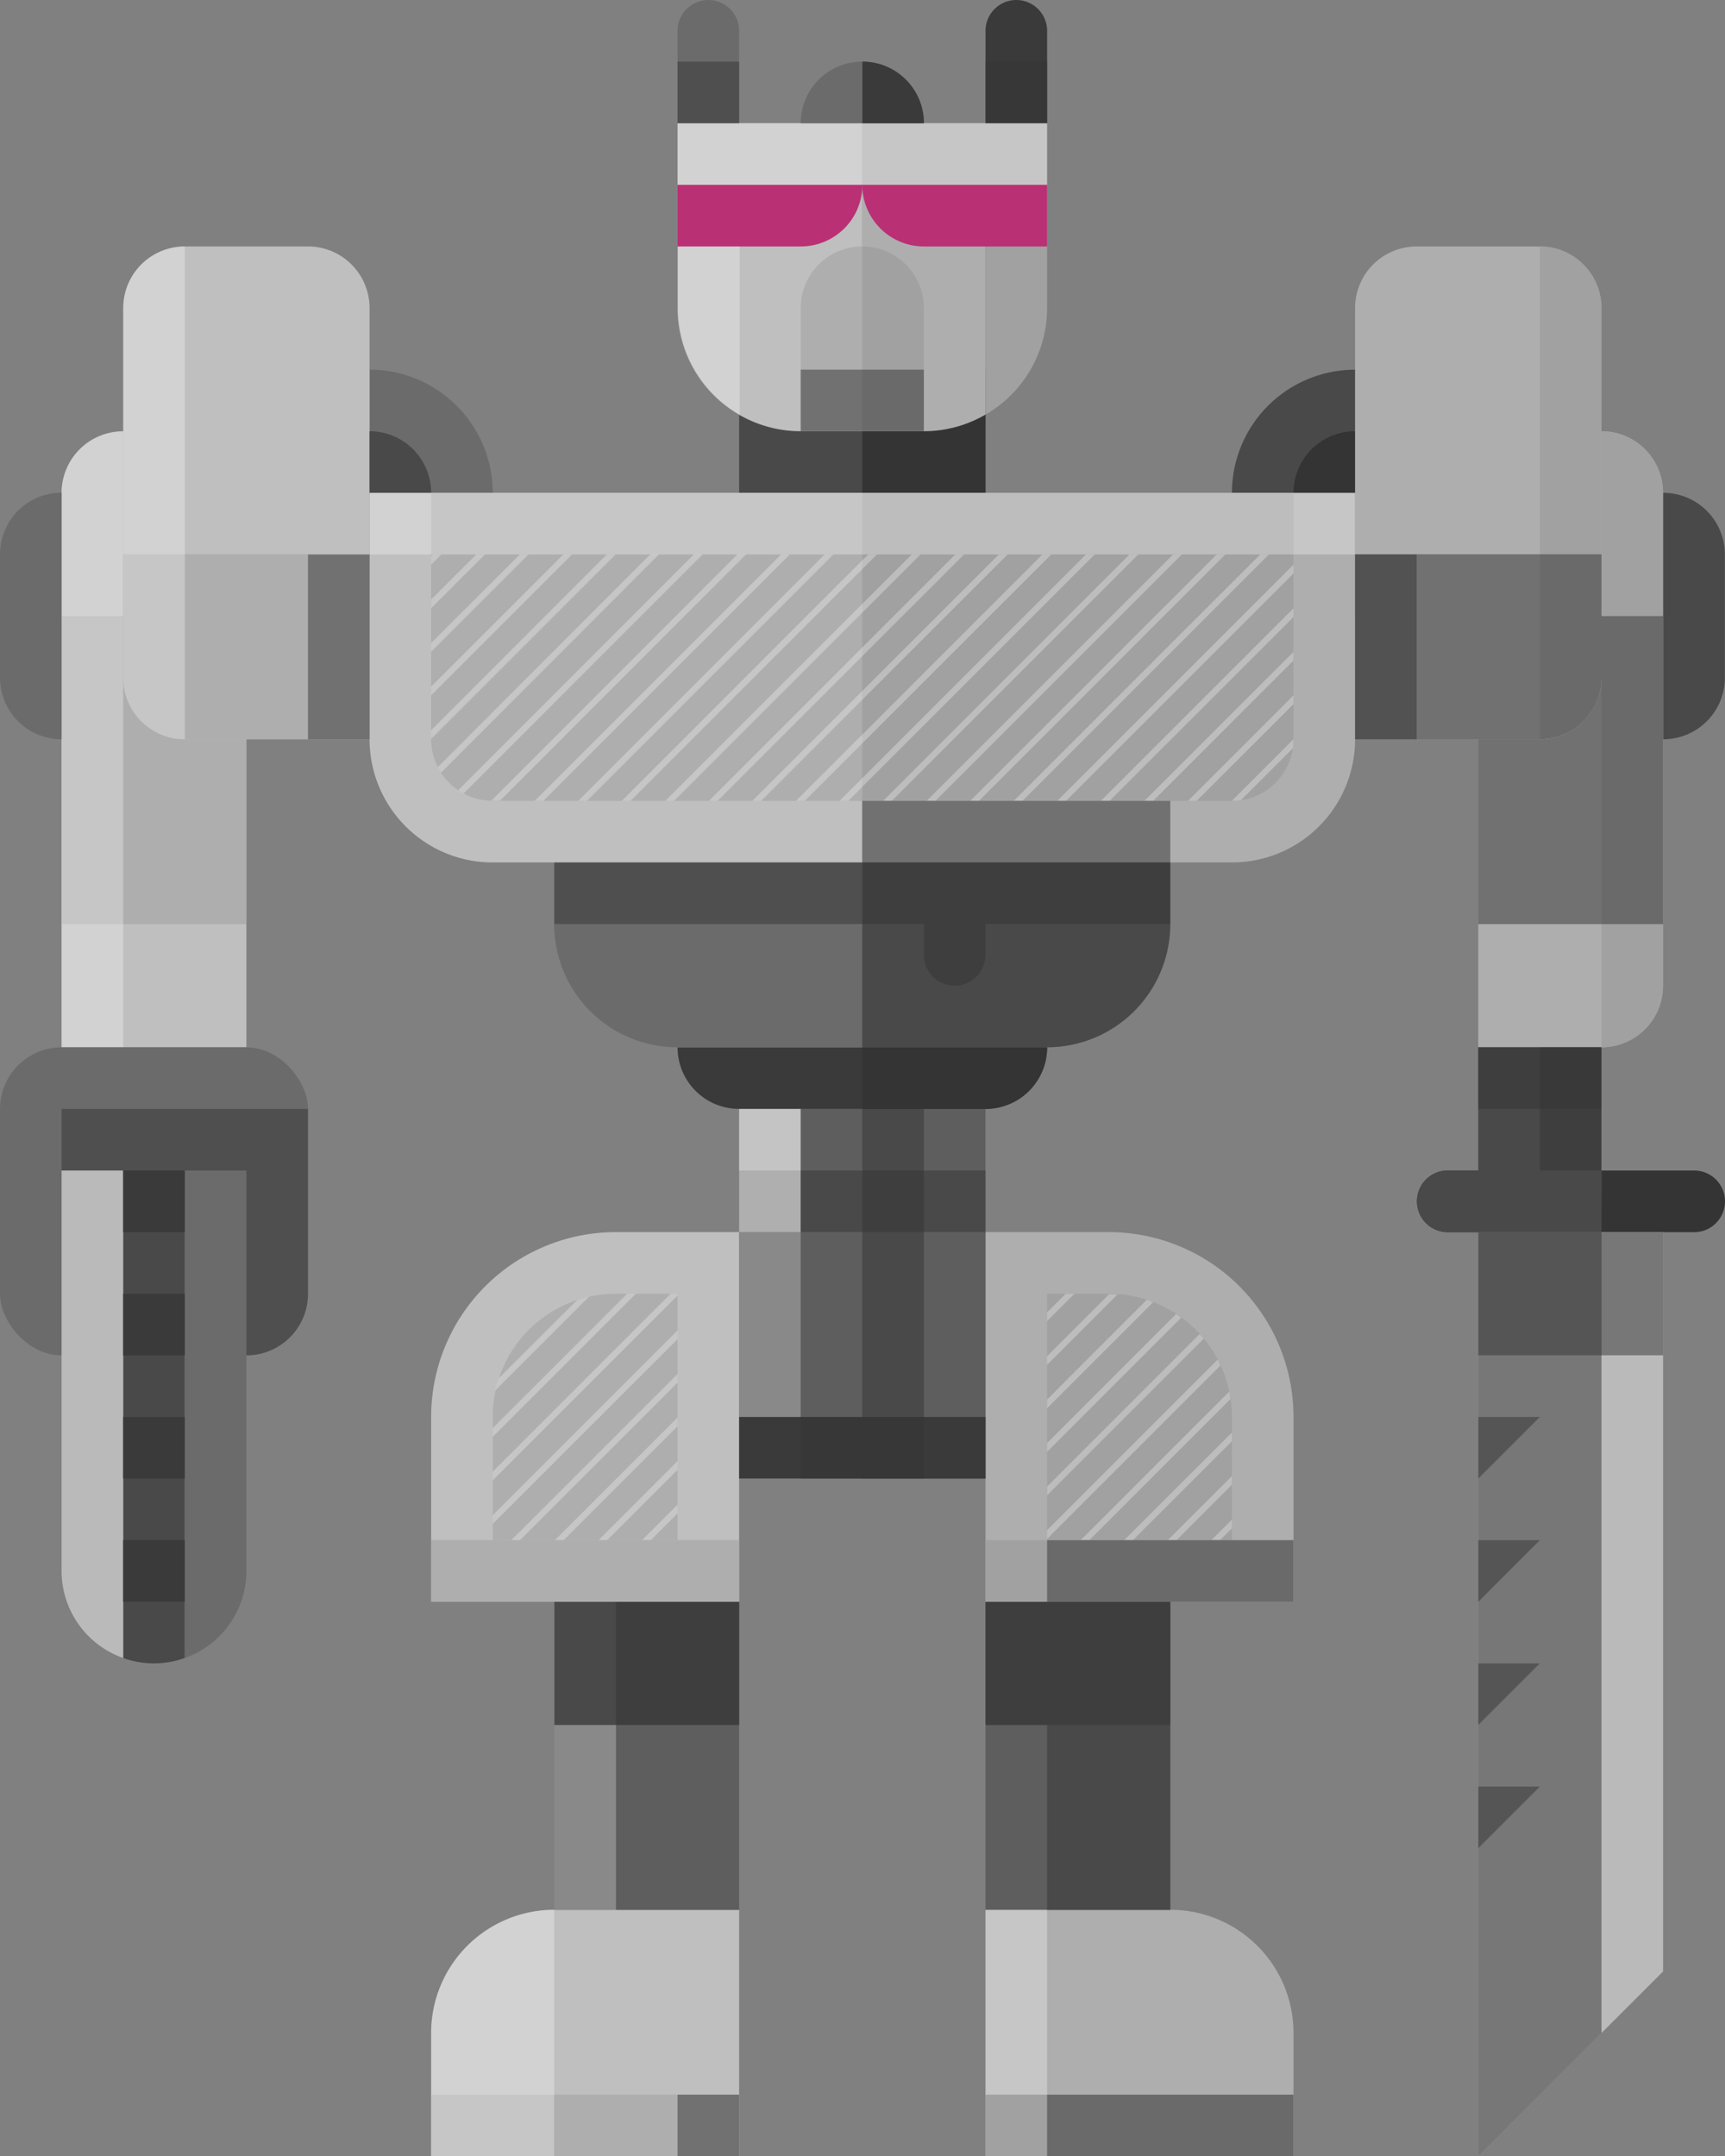 <svg xmlns="http://www.w3.org/2000/svg" viewBox="0 0 249.02 311.21"><rect x="0" y="0" width="249.02" height="311.21" fill="#808080" stroke="none"/><title>Depositphotos_121845536_03</title><g data-name="Layer 2"><path data-name="&lt;Rectangle&gt;" d="M17.78 62.24h17.79v88.92H8.89v-80a8.89 8.89 0 0 1 8.89-8.92z" fill="#bfbfbf"/><path data-name="&lt;Rectangle&gt;" fill="#aeaeae" d="M8.89 88.92h26.68v44.46H8.89z"/><path data-name="&lt;Path&gt;" d="M17.78 151.16H8.89v-80a8.89 8.89 0 0 1 8.89-8.89z" fill="#fff" opacity=".3"/><path data-name="&lt;Rectangle&gt;" fill="#494949" d="M106.7 53.35h35.57v17.78H106.7z"/><path data-name="&lt;Rectangle&gt;" fill="#343434" d="M124.48 53.35h17.78v17.78h-17.78z"/><path data-name="&lt;Path&gt;" d="M124.48 17.78v44.46h8.89a17.68 17.68 0 0 0 8.89-2.4V35.57h8.89V17.78z" fill="#aeaeae"/><path data-name="&lt;Path&gt;" d="M142.27 59.84a17.76 17.76 0 0 0 8.89-15.39v-8.88h-8.89z" fill="#a1a1a1"/><path data-name="&lt;Path&gt;" d="M97.81 17.78v26.68a17.78 17.78 0 0 0 17.78 17.78h8.89V17.78z" fill="#bfbfbf"/><path data-name="&lt;Rectangle&gt;" d="M80 275.64h26.7v35.57H62.24v-17.78A17.78 17.78 0 0 1 80 275.64z" fill="#bfbfbf"/><path data-name="&lt;Rectangle&gt;" d="M142.27 275.64h26.68a17.78 17.78 0 0 1 17.78 17.78v17.78h-44.46v-35.56z" fill="#aeaeae"/><path data-name="&lt;Rectangle&gt;" fill="#898989" d="M80.03 231.19h26.68v44.46H80.03z"/><path data-name="&lt;Rectangle&gt;" fill="#898989" d="M142.27 231.19h26.68v44.46h-26.68z"/><path data-name="&lt;Rectangle&gt;" d="M88.92 177.83h17.78v53.35H62.24v-26.67a26.68 26.68 0 0 1 26.68-26.68z" fill="#bfbfbf"/><path data-name="&lt;Rectangle&gt;" d="M97.81 186.73v35.57H71.13v-17.79a17.78 17.78 0 0 1 17.78-17.78h8.9z" fill="#aeaeae"/><path data-name="&lt;Rectangle&gt;" d="M142.27 177.83h17.78a26.68 26.68 0 0 1 26.68 26.68v26.68h-44.46v-53.36z" fill="#aeaeae"/><path data-name="&lt;Rectangle&gt;" d="M177.84 204.51v17.78h-26.68v-35.57h8.85a17.78 17.78 0 0 1 17.83 17.79z" fill="#a1a1a1"/><path data-name="&lt;Rectangle&gt;" fill="#898989" d="M106.7 160.05h35.57v53.35H106.7z"/><path data-name="&lt;Path&gt;" d="M142.27 160.05H106.7a8.89 8.89 0 0 1-8.89-8.89h53.35a8.89 8.89 0 0 1-8.89 8.89z" fill="#3a3a3a"/><path data-name="&lt;Rectangle&gt;" d="M80 124.48h88.92v8.89a17.78 17.78 0 0 1-17.78 17.78H97.81A17.78 17.78 0 0 1 80 133.38v-8.89z" fill="#6b6b6b"/><path data-name="&lt;Path&gt;" d="M53.35 88.92V53.35a17.78 17.78 0 0 1 17.78 17.78 17.78 17.78 0 0 1-17.78 17.79z" fill="#6b6b6b"/><path data-name="&lt;Path&gt;" d="M195.62 88.92a17.78 17.78 0 0 1-17.78-17.78 17.78 17.78 0 0 1 17.78-17.78z" fill="#494949"/><path data-name="&lt;Rectangle&gt;" d="M26.68 35.57h17.78a8.89 8.89 0 0 1 8.89 8.89v62.24H26.68a8.89 8.89 0 0 1-8.89-8.89V44.46a8.89 8.89 0 0 1 8.89-8.89z" fill="#bfbfbf"/><path data-name="&lt;Rectangle&gt;" d="M213.4 62.24h17.78a8.89 8.89 0 0 1 8.89 8.89v71.13a8.89 8.89 0 0 1-8.89 8.89H213.4V62.24z" fill="#aeaeae"/><rect data-name="&lt;Rectangle&gt;" y="151.16" width="44.46" height="44.46" rx="8.89" ry="8.89" fill="#6b6b6b"/><path data-name="&lt;Rectangle&gt;" fill="#494949" d="M213.4 151.16h17.78v17.78H213.4z"/><path data-name="&lt;Path&gt;" d="M244.52 168.94H209a4.45 4.45 0 0 0-4.45 4.45 4.45 4.45 0 0 0 4.45 4.45h35.57a4.45 4.45 0 0 0 4.45-4.45 4.45 4.45 0 0 0-4.5-4.45z" fill="#343434"/><path data-name="&lt;Path&gt;" fill="#bababa" d="M240.08 177.84H213.4v133.37l26.68-26.67v-106.7z"/><path data-name="&lt;Path&gt;" d="M106.7 17.78h-8.89V4.45A4.45 4.45 0 0 1 102.25 0a4.45 4.45 0 0 1 4.45 4.45z" fill="#6b6b6b"/><path data-name="&lt;Path&gt;" d="M151.16 17.78h-8.89V4.45A4.45 4.45 0 0 1 146.71 0a4.45 4.45 0 0 1 4.45 4.45z" fill="#3a3a3a"/><path data-name="&lt;Path&gt;" d="M8.89 106.7A8.89 8.89 0 0 1 0 97.81V80a8.89 8.89 0 0 1 8.89-8.89z" fill="#6b6b6b"/><path data-name="&lt;Path&gt;" d="M240.08 106.7V71.13A8.89 8.89 0 0 1 249 80v17.81a8.89 8.89 0 0 1-8.92 8.89z" fill="#494949"/><g data-name="&lt;Group&gt;" opacity=".3" fill="#fff"><path data-name="&lt;Path&gt;" d="M90.53 186.73l-19.4 19.39v1.26l20.65-20.65h-1.25z"/><path data-name="&lt;Path&gt;" d="M97.81 192.02l-26.68 26.67v1.26l26.68-26.67v-1.26z"/><path data-name="&lt;Path&gt;" d="M97.81 204.59l-17.7 17.7h1.26l16.44-16.44v-1.26z"/><path data-name="&lt;Path&gt;" d="M92.68 222.29h1.26l3.87-3.86v-1.26l-5.13 5.12z"/><path data-name="&lt;Path&gt;" d="M83.32 187.64L72 198.92a17.62 17.62 0 0 0-.48 1.74l13.5-13.5a17.59 17.59 0 0 0-1.7.48z"/><path data-name="&lt;Path&gt;" d="M97.81 186.73h-1l-25.68 25.68v1.25l26.68-26.67v-.26z"/><path data-name="&lt;Path&gt;" d="M97.81 198.31l-23.99 23.98h1.26l22.73-22.73v-1.25z"/><path data-name="&lt;Path&gt;" d="M97.81 210.88L86.4 222.29h1.25l10.16-10.15v-1.26z"/></g><g data-name="&lt;Group&gt;" opacity=".3" fill="#fff"><path data-name="&lt;Path&gt;" d="M151.16 197l10.17-10.17c-.4 0-.79-.06-1.2-.06l-9 9z"/><path data-name="&lt;Path&gt;" d="M169.79 189.65l-18.63 18.63v1.26l19.36-19.36c-.24-.18-.52-.37-.73-.53z"/><path data-name="&lt;Path&gt;" d="M175.78 196.23l-24.62 24.62v1.26l25-25c-.1-.31-.24-.6-.38-.88z"/><path data-name="&lt;Path&gt;" d="M177.84 206.75l-15.55 15.54h1.26l14.29-14.28v-1.26z"/><path data-name="&lt;Path&gt;" d="M177.84 220.58v-1.26l-2.97 2.97h1.25l1.72-1.71z"/><path data-name="&lt;Path&gt;" d="M155.1 186.73h-1.25l-2.69 2.68v1.26l3.94-3.94z"/><path data-name="&lt;Path&gt;" d="M151.16 203.25l15.3-15.3c-.3-.12-.61-.24-.92-.34L151.16 202z"/><path data-name="&lt;Path&gt;" d="M173.17 192.55l-22 22v1.26l22.61-22.61c-.2-.2-.41-.43-.61-.65z"/><path data-name="&lt;Path&gt;" d="M177.45 200.85L156 222.29h1.26l20.36-20.36c-.05-.36-.09-.73-.17-1.08z"/><path data-name="&lt;Path&gt;" d="M177.84 213.04l-9.26 9.25h1.26l8-8v-1.25z"/></g><path data-name="&lt;Path&gt;" d="M53.35 71.13v35.57a17.78 17.78 0 0 0 17.78 17.78h53.35V71.13z" fill="#bfbfbf"/><path data-name="&lt;Path&gt;" d="M195.62 106.7V71.13h-71.14v53.35h53.35a17.78 17.78 0 0 0 17.79-17.78z" fill="#aeaeae"/><path data-name="&lt;Rectangle&gt;" d="M124.48 124.48h44.46v8.89a17.78 17.78 0 0 1-17.78 17.78h-26.68v-26.67z" fill="#494949"/><path data-name="&lt;Path&gt;" d="M142.27 160.05h-17.79v-8.89h26.68a8.89 8.89 0 0 1-8.89 8.89z" fill="#343434"/><path data-name="&lt;Rectangle&gt;" fill="#343434" opacity=".5" d="M124.48 160.05h17.78v53.35h-17.78z"/><path data-name="&lt;Rectangle&gt;" fill="#343434" opacity=".5" d="M106.7 168.94h35.57v8.89H106.7z"/><path data-name="&lt;Rectangle&gt;" fill="#3a3a3a" d="M106.7 204.51h35.57v8.89H106.7z"/><path data-name="&lt;Rectangle&gt;" fill="#fff" opacity=".5" d="M106.7 160.05h8.89v17.78h-8.89z"/><path data-name="&lt;Rectangle&gt;" fill="#343434" opacity=".5" d="M115.59 160.05h17.78v53.35h-17.78z"/><path data-name="&lt;Rectangle&gt;" fill="#343434" opacity=".5" d="M80.03 124.48h88.92v8.89H80.03z"/><path data-name="&lt;Rectangle&gt;" fill="#aeaeae" d="M62.24 222.29h44.46v8.89H62.24z"/><path data-name="&lt;Rectangle&gt;" fill="#aeaeae" d="M62.24 302.32h44.46v8.89H62.24z"/><path data-name="&lt;Rectangle&gt;" fill="#a1a1a1" d="M142.27 222.29h44.46v8.89h-44.46z"/><path data-name="&lt;Rectangle&gt;" fill="#a1a1a1" d="M142.27 302.32h44.46v8.89h-44.46z"/><path data-name="&lt;Path&gt;" d="M62.24 71.13v35.57a8.89 8.89 0 0 0 8.89 8.89h53.35V71.13z" fill="#aeaeae"/><path data-name="&lt;Path&gt;" d="M186.73 106.7V71.13h-62.25v44.46h53.35a8.89 8.89 0 0 0 8.9-8.89z" fill="#a1a1a1"/><path data-name="&lt;Rectangle&gt;" fill="#fff" opacity=".3" d="M53.35 71.13h142.27v8.89H53.35z"/><path data-name="&lt;Rectangle&gt;" fill="#fff" opacity=".3" d="M97.81 17.78h53.35v8.89H97.81z"/><path data-name="&lt;Rectangle&gt;" fill="#343434" opacity=".5" d="M97.81 8.89h8.89v8.89h-8.89z"/><path data-name="&lt;Rectangle&gt;" fill="#343434" opacity=".5" d="M142.27 8.89h8.89v8.89h-8.89z"/><path data-name="&lt;Path&gt;" d="M133.38 17.78h-17.79a8.89 8.89 0 0 1 8.89-8.89 8.89 8.89 0 0 1 8.89 8.89z" fill="#6b6b6b"/><path data-name="&lt;Path&gt;" d="M133.38 17.78h-8.89V8.89a8.89 8.89 0 0 1 8.89 8.89z" fill="#3a3a3a"/><path data-name="&lt;Path&gt;" d="M137.82 142.27a4.45 4.45 0 0 1-4.45-4.45v-4.45h8.89v4.45a4.45 4.45 0 0 1-4.44 4.45z" fill="#343434" opacity=".5"/><path data-name="&lt;Rectangle&gt;" fill="#494949" d="M80.03 231.19h26.68v17.78H80.03z"/><path data-name="&lt;Rectangle&gt;" fill="#343434" opacity=".5" d="M88.92 231.19h17.78v44.46H88.92z"/><path data-name="&lt;Rectangle&gt;" fill="#343434" opacity=".5" d="M151.16 231.19h17.78v44.46h-17.78z"/><path data-name="&lt;Rectangle&gt;" fill="#494949" d="M142.27 231.19h26.68v17.78h-26.68z"/><path data-name="&lt;Rectangle&gt;" fill="#343434" opacity=".5" d="M142.27 231.19h26.68v44.46h-26.68z"/><g data-name="&lt;Group&gt;" fill="#fff"><path data-name="&lt;Path&gt;" opacity=".3" d="M62.24 86.53v1.25L70 80.03h-1.26l-6.5 6.5z"/><path data-name="&lt;Path&gt;" opacity=".3" d="M62.24 99.1v1.26l20.33-20.33h-1.25L62.24 99.1z"/><path data-name="&lt;Path&gt;" d="M63.21 110.71a8.84 8.84 0 0 0 .46.8L95.15 80h-1.26z" opacity=".3"/><path data-name="&lt;Path&gt;" d="M70.91 115.58h1.25L107.72 80h-1.26z" opacity=".3"/><path data-name="&lt;Path&gt;" opacity=".3" d="M83.47 115.59h1.26l35.57-35.56h-1.26l-35.57 35.56z"/><path data-name="&lt;Path&gt;" opacity=".3" d="M96.05 115.59h1.26l27.17-27.17v-1.26l-28.43 28.43z"/><path data-name="&lt;Path&gt;" opacity=".3" d="M108.62 115.59h1.26l14.6-14.6v-1.26l-15.86 15.86z"/><path data-name="&lt;Path&gt;" opacity=".3" d="M121.2 115.59h1.26l2.02-2.03v-1.25l-3.28 3.28z"/><path data-name="&lt;Path&gt;" opacity=".3" d="M62.24 80.24v1.26l1.47-1.47h-1.26l-.21.21z"/><path data-name="&lt;Path&gt;" opacity=".3" d="M62.24 92.81v1.26l14.05-14.04h-1.26L62.24 92.81z"/><path data-name="&lt;Path&gt;" opacity=".3" d="M62.24 105.39v1.25l26.62-26.61H87.6l-25.36 25.36z"/><path data-name="&lt;Path&gt;" d="M66.14 114.06a8.93 8.93 0 0 0 .78.47L101.44 80h-1.26z" opacity=".3"/><path data-name="&lt;Path&gt;" opacity=".3" d="M77.19 115.59h1.25l35.57-35.56h-1.26l-35.56 35.56z"/><path data-name="&lt;Path&gt;" opacity=".3" d="M89.76 115.59h1.26l33.46-33.46v-1.26l-34.72 34.72z"/><path data-name="&lt;Path&gt;" opacity=".3" d="M102.34 115.59h1.25l20.89-20.89v-1.26l-22.14 22.15z"/><path data-name="&lt;Path&gt;" opacity=".3" d="M114.91 115.59h1.26l8.31-8.31v-1.26l-9.57 9.57z"/><path data-name="&lt;Path&gt;" opacity=".3" d="M124.48 87.16v1.26l8.39-8.39h-1.25l-7.14 7.13z"/><path data-name="&lt;Path&gt;" opacity=".3" d="M124.48 99.73v1.26l20.97-20.96h-1.26l-19.71 19.7z"/><path data-name="&lt;Path&gt;" opacity=".3" d="M124.48 112.31v1.25l33.54-33.53h-1.25l-32.29 32.28z"/><path data-name="&lt;Path&gt;" opacity=".3" d="M133.77 115.59h1.26l35.57-35.56h-1.26l-35.57 35.56z"/><path data-name="&lt;Path&gt;" opacity=".3" d="M146.35 115.59h1.26l35.56-35.56h-1.25l-35.57 35.56z"/><path data-name="&lt;Path&gt;" opacity=".3" d="M160.18 115.59l26.55-26.54v-1.26l-27.81 27.8h1.26z"/><path data-name="&lt;Path&gt;" opacity=".3" d="M172.75 115.59l13.98-13.97v-1.26l-15.23 15.23h1.25z"/><path data-name="&lt;Path&gt;" opacity=".3" d="M140.06 115.59h1.26l35.56-35.56h-1.25l-35.57 35.56z"/><path data-name="&lt;Path&gt;" opacity=".3" d="M153.89 115.59l32.84-32.83V81.5l-34.1 34.09h1.26z"/><path data-name="&lt;Path&gt;" opacity=".3" d="M166.47 115.59l20.26-20.26v-1.25l-21.52 21.51h1.26z"/><path data-name="&lt;Path&gt;" d="M177.83 115.59a8.91 8.91 0 0 0 1.32-.11l7.47-7.47a8.9 8.9 0 0 0 .11-1.32l-8.94 8.94z" opacity=".3"/><path data-name="&lt;Path&gt;" opacity=".3" d="M124.48 80.87v1.26l2.11-2.1h-1.26l-.85.84z"/><path data-name="&lt;Path&gt;" opacity=".3" d="M124.48 93.44v1.26l14.68-14.67h-1.26l-13.42 13.41z"/><path data-name="&lt;Path&gt;" opacity=".3" d="M124.48 106.02v1.26l27.26-27.25h-1.26l-26 25.99z"/><path data-name="&lt;Path&gt;" opacity=".3" d="M127.49 115.59h1.25l35.57-35.56h-1.26l-35.56 35.56z"/></g><path data-name="&lt;Path&gt;" d="M62.24 71.13h-8.89v-8.89a8.89 8.89 0 0 1 8.89 8.89z" fill="#494949"/><path data-name="&lt;Path&gt;" d="M195.62 71.13h-8.89a8.89 8.89 0 0 1 8.89-8.89z" fill="#343434"/><path data-name="&lt;Path&gt;" d="M231.19 151.16V62.24a8.89 8.89 0 0 1 8.89 8.89v71.13a8.89 8.89 0 0 1-8.89 8.9z" fill="#a1a1a1"/><path data-name="&lt;Rectangle&gt;" fill="#343434" opacity=".5" d="M213.4 177.83h26.68v17.78H213.4z"/><path data-name="&lt;Path&gt;" fill="#343434" opacity=".5" d="M231.19 293.43l-17.79 17.78V177.84h17.79v115.59z"/><path data-name="&lt;Path&gt;" fill="#343434" opacity=".5" d="M222.29 204.51l-8.89 8.89v-8.89h8.89z"/><path data-name="&lt;Path&gt;" fill="#343434" opacity=".5" d="M222.29 222.29l-8.89 8.9v-8.9h8.89z"/><path data-name="&lt;Path&gt;" fill="#343434" opacity=".5" d="M222.29 240.08l-8.89 8.89v-8.89h8.89z"/><path data-name="&lt;Path&gt;" fill="#343434" opacity=".5" d="M222.29 257.86l-8.89 8.89v-8.89h8.89z"/><path data-name="&lt;Rectangle&gt;" fill="#343434" opacity=".5" d="M213.4 151.16h17.78v8.89H213.4z"/><path data-name="&lt;Rectangle&gt;" fill="#343434" opacity=".5" d="M213.4 88.92h26.68v44.46H213.4z"/><path data-name="&lt;Rectangle&gt;" fill="#343434" opacity=".5" d="M222.29 151.16h8.89v17.78h-8.89z"/><path data-name="&lt;Path&gt;" d="M231.19 177.83H209a4.45 4.45 0 0 1-4.45-4.45 4.45 4.45 0 0 1 4.45-4.45h22.23z" fill="#494949"/><path data-name="&lt;Path&gt;" d="M115.59 35.57H97.81v-8.89h26.68a8.89 8.89 0 0 1-8.9 8.89z" fill="#ba3074"/><path data-name="&lt;Path&gt;" d="M133.38 35.57h17.78v-8.89h-26.68a8.89 8.89 0 0 0 8.9 8.89z" fill="#ba3074"/><path data-name="&lt;Path&gt;" d="M115.59 44.46v17.78h8.89V35.57a8.89 8.89 0 0 0-8.89 8.89z" fill="#aeaeae"/><path data-name="&lt;Path&gt;" d="M124.48 35.57v26.67h8.89V44.46a8.89 8.89 0 0 0-8.89-8.89z" fill="#a1a1a1"/><path data-name="&lt;Path&gt;" d="M106.78 59.84a17.76 17.76 0 0 1-8.89-15.39v-8.88h8.89z" fill="#fff" opacity=".3"/><path data-name="&lt;Rectangle&gt;" d="M204.51 35.57h17.78a8.89 8.89 0 0 1 8.89 8.89v53.35a8.89 8.89 0 0 1-8.89 8.89h-26.67V44.46a8.89 8.89 0 0 1 8.89-8.89z" fill="#aeaeae"/><path data-name="&lt;Path&gt;" d="M222.29 106.7V35.57a8.89 8.89 0 0 1 8.89 8.89v53.35a8.89 8.89 0 0 1-8.89 8.89z" fill="#a1a1a1"/><path data-name="&lt;Rectangle&gt;" d="M195.62 80h35.57v17.81a8.89 8.89 0 0 1-8.89 8.89h-26.68V80z" fill="#343434" opacity=".5"/><path data-name="&lt;Rectangle&gt;" fill="#343434" opacity=".5" d="M151.16 302.32h35.57v8.89h-35.57z"/><path data-name="&lt;Rectangle&gt;" fill="#343434" opacity=".5" d="M151.16 222.29h35.57v8.89h-35.57z"/><path data-name="&lt;Rectangle&gt;" fill="#343434" opacity=".5" d="M124.48 115.59h44.46v8.89h-44.46z"/><path data-name="&lt;Rectangle&gt;" fill="#343434" opacity=".5" d="M115.59 53.35h17.78v8.89h-17.78z"/><path data-name="&lt;Rectangle&gt;" fill="#fff" opacity=".3" d="M142.27 275.64h8.89v26.68h-8.89z"/><path data-name="&lt;Path&gt;" d="M80 311.21H62.24v-17.78A17.78 17.78 0 0 1 80 275.64z" fill="#fff" opacity=".3"/><path data-name="&lt;Rectangle&gt;" fill="#343434" opacity=".5" d="M97.81 302.32h8.89v8.89h-8.89z"/><path data-name="&lt;Path&gt;" d="M17.78 168.94v70.36a13.14 13.14 0 0 0 8.89 0v-70.36z" fill="#494949"/><path data-name="&lt;Path&gt;" d="M35.57 226.74v-57.8h-8.89v70.36a13.33 13.33 0 0 0 8.89-12.56z" fill="#6b6b6b"/><path data-name="&lt;Path&gt;" d="M8.89 168.94v57.8a13.33 13.33 0 0 0 8.89 12.56v-70.36z" fill="#bababa"/><path data-name="&lt;Rectangle&gt;" fill="#3a3a3a" d="M17.78 168.94h8.89v8.89h-8.89z"/><path data-name="&lt;Rectangle&gt;" fill="#3a3a3a" d="M17.78 186.73h8.89v8.89h-8.89z"/><path data-name="&lt;Rectangle&gt;" fill="#3a3a3a" d="M17.78 204.51h8.89v8.89h-8.89z"/><path data-name="&lt;Rectangle&gt;" fill="#3a3a3a" d="M17.78 222.29h8.89v8.89h-8.89z"/><path data-name="&lt;Path&gt;" d="M35.57 160.05H8.89v8.89h26.68v26.68a8.89 8.89 0 0 0 8.89-8.89v-26.68z" fill="#343434" opacity=".5"/><path data-name="&lt;Rectangle&gt;" d="M17.78 80h35.57v26.7H26.68a8.89 8.89 0 0 1-8.89-8.89V80h-.01z" fill="#aeaeae"/><path data-name="&lt;Path&gt;" d="M26.68 106.7a8.89 8.89 0 0 1-8.89-8.89V44.46a8.89 8.89 0 0 1 8.89-8.89z" fill="#fff" opacity=".3"/><path data-name="&lt;Rectangle&gt;" fill="#343434" opacity=".5" d="M44.46 80.03h8.89v26.68h-8.89z"/><path data-name="&lt;Rectangle&gt;" fill="#343434" opacity=".5" d="M195.62 80.03h8.89v26.68h-8.89z"/></g></svg>